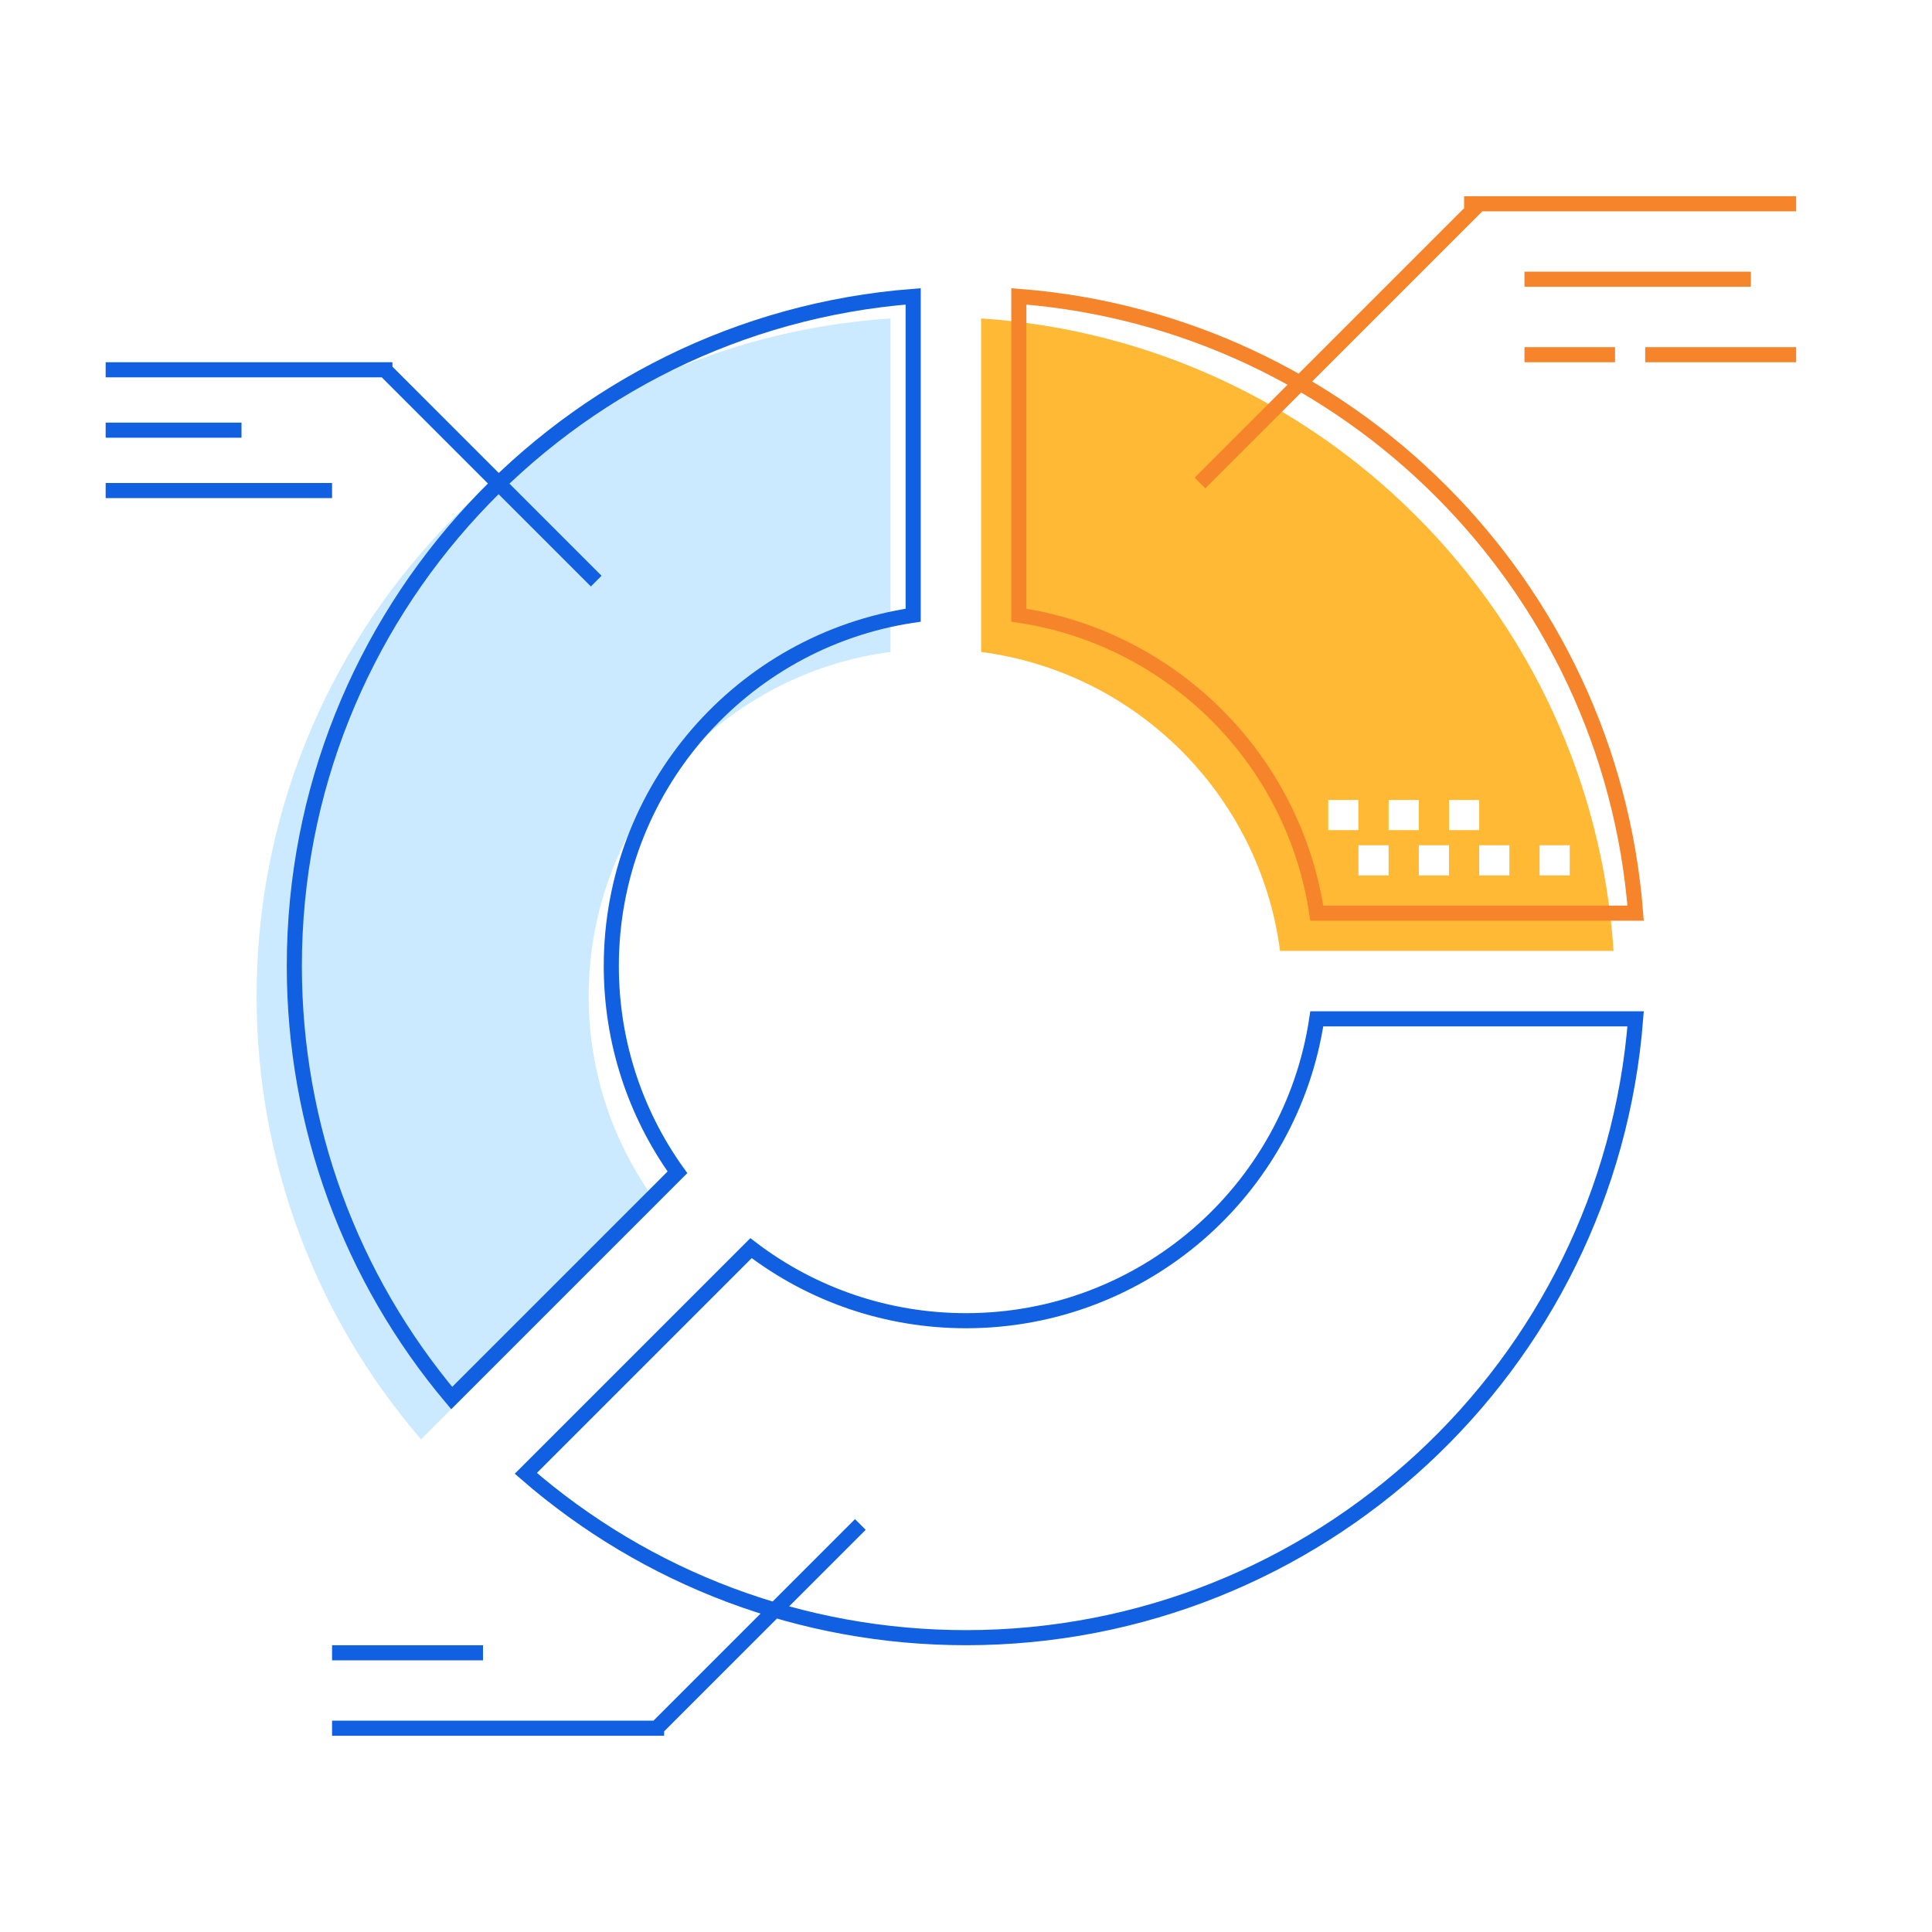 <svg xmlns="http://www.w3.org/2000/svg" width="128" height="128" viewBox="0 0 128 128">
  <g fill="none" fill-rule="evenodd">
    <path stroke="#1060E1" d="M34.837,97.613 C42.869,104.589 53.13,108.5 64,108.5 C87.293,108.5 106.573,90.545 108.364,67.5 L87.241,67.5 C85.537,78.917 75.69,87.5 64,87.5 C58.778,87.5 53.816,85.791 49.757,82.693 L34.837,97.613 Z"/>
    <path fill="#CCEAFF" d="M27.897,95.361 C21.106,87.48 17,77.219 17,66 C17,42.155 35.546,22.642 59,21.098 L59,43.194 C47.715,44.664 39,54.314 39,66 C39,71.142 40.687,75.889 43.538,79.719 L27.897,95.361 Z"/>
    <path stroke="#1060E1" d="M29.926,92.624 L44.882,77.668 C42.05,73.715 40.5,68.974 40.5,64 C40.5,52.31 49.083,42.463 60.5,40.759 L60.5,19.636 C37.455,21.427 19.5,40.707 19.5,64 C19.5,74.624 23.235,84.668 29.926,92.624 Z"/>
    <path fill="#FFB935" d="M84.806,63 C83.464,52.697 75.303,44.536 65,43.194 L65,21.098 C87.463,22.577 105.423,40.537 106.902,63 L84.806,63 Z M88,53 L88,55 L90,55 L90,53 L88,53 Z M92,53 L92,55 L94,55 L94,53 L92,53 Z M96,53 L96,55 L98,55 L98,53 L96,53 Z M90,56 L90,58 L92,58 L92,56 L90,56 Z M94,56 L94,58 L96,58 L96,56 L94,56 Z M98,56 L98,58 L100,58 L100,56 L98,56 Z M102,56 L102,58 L104,58 L104,56 L102,56 Z"/>
    <path stroke="#F5842B" d="M87.241,60.5 L108.364,60.5 C106.67,38.714 89.286,21.33 67.5,19.636 L67.5,40.759 C77.677,42.279 85.721,50.323 87.241,60.5 Z"/>
    <path fill="#F5842B" d="M98.207,14 L79.854,32.354 L79.146,31.646 L97,13.793 L97,13 L119,13 L119,14 L98.207,14 Z M101,18 L116,18 L116,19 L101,19 L101,18 Z M101,23 L107,23 L107,24 L101,24 L101,23 Z M109,23 L119,23 L119,24 L109,24 L109,23 Z"/>
    <path fill="#1060E1" d="M26 24.293L39.854 38.146 39.146 38.854 25.293 25 7 25 7 24 26 24 26 24.293zM7 28L16 28 16 29 7 29 7 28zM7 32L22 32 22 33 7 33 7 32zM43.293 114L56.646 100.646 57.354 101.354 44 114.707 44 115 22 115 22 114 43.293 114zM22 109L32 109 32 110 22 110 22 109z"/>
  </g>
</svg>
